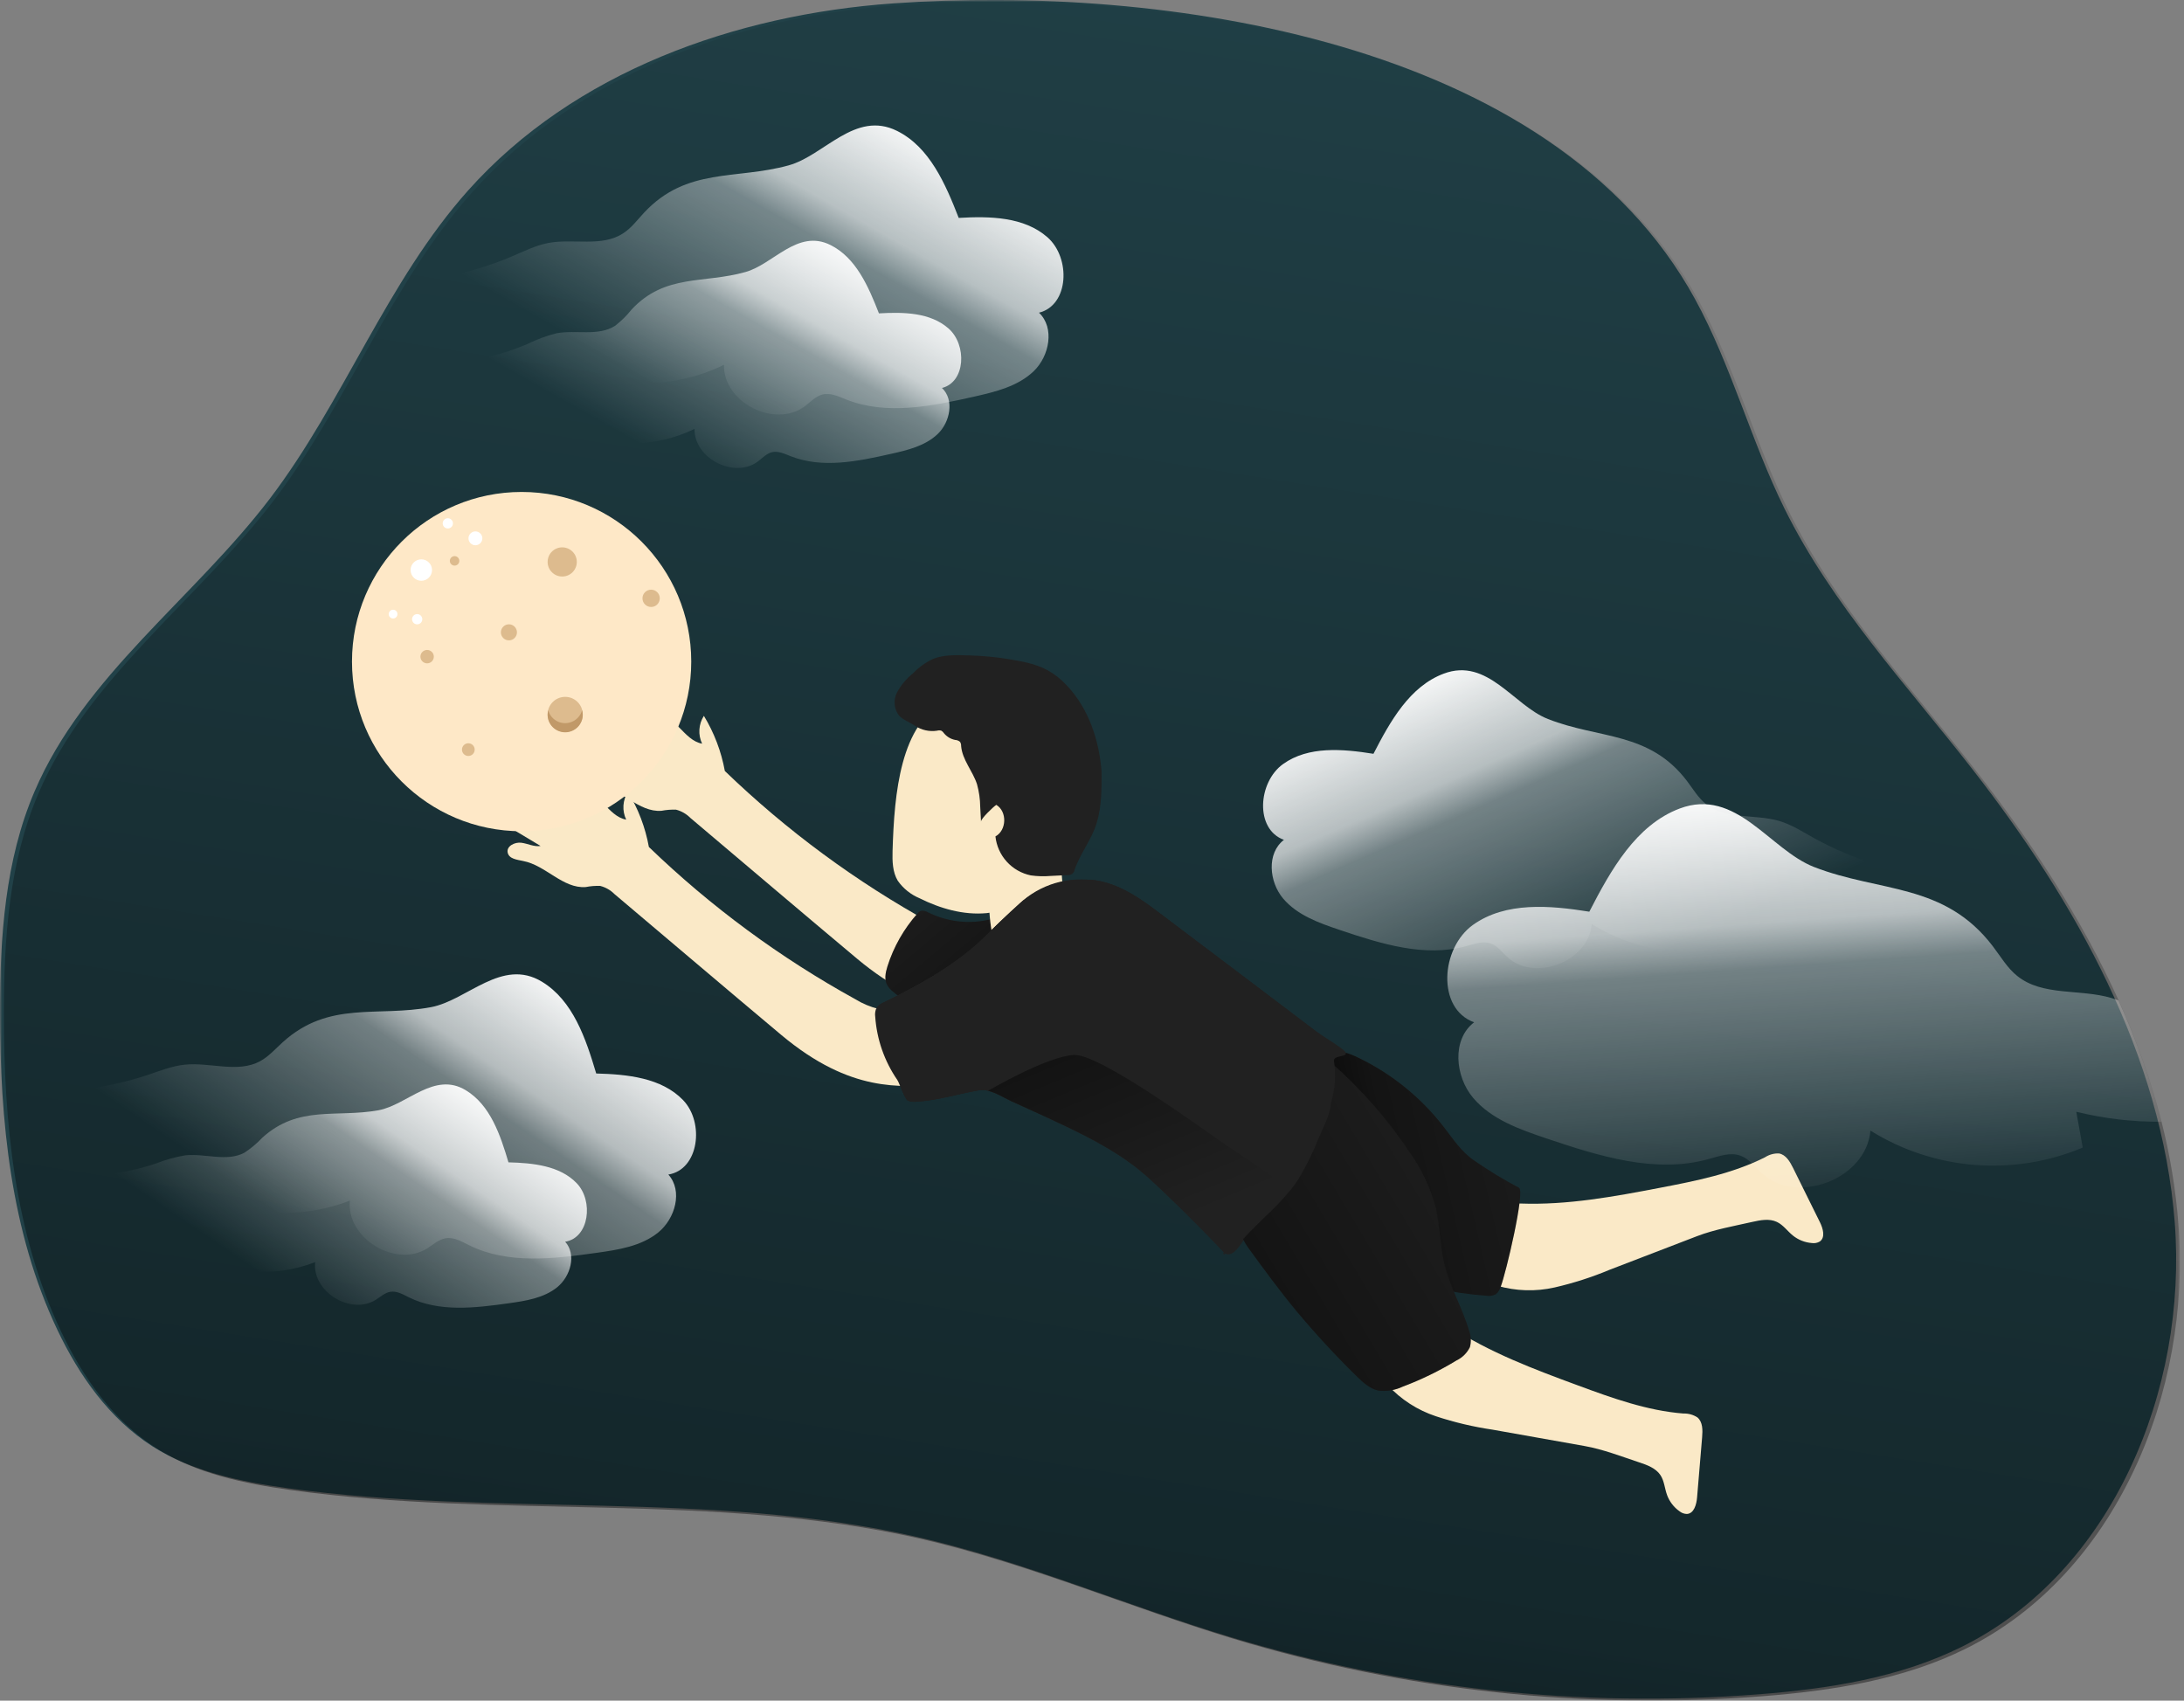 <svg width="515" height="401" viewBox="0 0 515 401" fill="none" xmlns="http://www.w3.org/2000/svg">
<rect x="0" y="0" width="515" height="401" fill="#808080" stroke="none"/>
<g clip-path="url(#clip0_2_488)">
<mask id="mask0_2_488" style="mask-type:luminance" maskUnits="userSpaceOnUse" x="0" y="0" width="515" height="401">
<path d="M514.08 0H0V400.99H514.08V0Z" fill="white"/>
</mask>
<g mask="url(#mask0_2_488)">
<path d="M210.62 0.8C173.29 3.44 135.32 16.98 110.4 44.89C91.19 66.42 81.1 94.61 63.61 117.61C45.61 141.2 19.8 159.36 8.15 186.61C1.19 202.85 -0.01 220.93 6.31015e-07 238.61C6.31015e-07 264.2 2.53 290.43 13.52 313.55C18.65 324.37 25.83 334.55 35.93 341.02C45.37 347.02 56.67 349.36 67.77 350.9C116.96 357.71 167.69 351.32 216.1 362.37C241.32 368.12 265.22 378.46 289.97 385.96C330.37 398.194 372.697 402.786 414.78 399.5C431.23 398.21 447.9 395.62 462.67 388.27C498.11 370.65 515.87 327.74 512.82 288.27C509.77 248.8 489.45 212.61 465.13 181.41C449.56 161.41 432.01 142.61 420.79 119.91C412.85 103.85 408.29 86.23 399.7 70.52C366.07 9.03 273.59 -3.65 210.62 0.8Z" fill="#214148"/>
<path opacity="0.58" d="M463.59 388.72C448.82 396.06 432.15 398.65 415.7 399.95C373.613 403.236 331.283 398.644 290.88 386.41C266.19 378.91 242.24 368.61 217.02 362.81C168.6 351.81 117.87 358.16 68.68 351.35C57.59 349.81 46.29 347.49 36.85 341.46C26.75 335.03 19.57 324.82 14.43 314C3.43 290.88 0.92 264.66 0.91 239.06C0.91 221.38 2.13 203.3 9.07 187.06C20.71 159.79 46.55 141.62 64.52 118.06C82.01 95.11 92.09 66.9 111.32 45.38C136.24 17.44 174.19 3.9 211.53 1.26C274.53 -3.19 366.99 9.49 400.61 70.98C409.21 86.69 413.77 104.31 421.7 120.36C432.94 143.07 450.48 161.89 466.04 181.87C479.04 198.52 490.87 216.6 499.55 235.82C503.753 245.045 507.146 254.617 509.69 264.43C511.72 272.396 513.059 280.523 513.69 288.72C516.78 328.19 499.03 371.1 463.59 388.72Z" fill="url(#paint0_linear_2_488)"/>
<path d="M254.91 213.83C247.577 215.83 240.243 217.663 232.91 219.33C230.31 219.92 227.63 220.48 225.02 219.97C223.135 219.503 221.334 218.748 219.68 217.73C201.911 207.955 185.516 195.87 170.92 181.79C170.083 177.191 168.408 172.785 165.98 168.79C165.36 169.758 164.997 170.868 164.923 172.016C164.85 173.163 165.069 174.31 165.56 175.35C163.38 174.97 161.78 173.17 160.22 171.6C156.981 168.34 153.18 165.691 149 163.78C148.655 163.925 148.376 164.191 148.216 164.529C148.055 164.866 148.025 165.251 148.13 165.61C148.376 166.316 148.792 166.951 149.34 167.46L153.06 171.46L142.19 167.28C141.142 166.805 140.018 166.52 138.87 166.44C138.296 166.41 137.724 166.533 137.212 166.797C136.701 167.06 136.269 167.455 135.96 167.94L148.51 176.55L136.38 173.76C135.38 174.83 136.79 176.42 138.04 177.17L145.34 181.54C143.81 181.8 142.34 180.99 140.79 180.78C139.24 180.57 137.27 181.58 137.58 183.1C137.89 184.62 139.78 184.78 141.23 185.04C146.55 186.04 150.6 191.59 155.98 191.18C157.106 190.962 158.254 190.871 159.4 190.91C160.673 191.235 161.834 191.898 162.76 192.83C175.85 203.89 188.91 215 202.05 226.01C218.66 239.95 230.44 238.09 238.64 237.94C246.84 237.79 254.98 236.35 263.06 234.94C263.862 234.856 264.634 234.593 265.32 234.17C267.32 232.71 266.32 229.61 265.15 227.46C262.43 222.52 258.26 218.36 254.91 213.83Z" fill="#FAE9C7"/>
<path d="M353.05 303.16C357.455 304.445 362.115 304.586 366.59 303.57C371.035 302.55 375.384 301.151 379.59 299.39L400.19 291.47C404.28 289.9 408.93 289.09 413.19 288.12C415.12 287.69 417.19 287.27 419 288.12C420.5 288.83 421.48 290.28 422.76 291.32C424.042 292.354 425.608 292.975 427.25 293.1C427.888 293.195 428.54 293.071 429.1 292.75C430.48 291.81 429.89 289.68 429.15 288.19L422.83 275.42C422.09 273.92 421.12 272.24 419.47 271.97C418.305 271.93 417.156 272.252 416.18 272.89C408.5 276.74 399.94 278.44 391.5 280.06C380.61 282.15 369.61 284.19 358.5 283.78C357.782 283.704 357.055 283.765 356.36 283.96C355.905 284.139 355.482 284.393 355.11 284.71C353.453 286.038 352.208 287.811 351.52 289.82C350.57 292.59 350.76 295.6 350.95 298.53C350.941 299.83 351.204 301.117 351.72 302.31C352.38 303.44 351.77 303.33 353.05 303.16Z" fill="#FAE9C7"/>
<path d="M327.24 326.61C330.345 329.987 334.263 332.514 338.62 333.95C342.961 335.38 347.418 336.434 351.94 337.1L373.65 340.96C377.97 341.72 382.37 343.43 386.53 344.81C388.41 345.43 390.42 346.16 391.53 347.81C392.45 349.18 392.53 350.93 393.09 352.48C393.652 354.032 394.674 355.375 396.02 356.33C396.516 356.739 397.137 356.968 397.78 356.98C399.45 356.89 400.04 354.76 400.18 353.1L401.37 338.9C401.51 337.24 401.54 335.3 400.27 334.22C399.295 333.581 398.145 333.259 396.98 333.3C388.41 332.63 380.2 329.67 372.14 326.69C361.74 322.86 351.27 318.93 342 312.86C341.423 312.424 340.768 312.101 340.07 311.91C339.587 311.825 339.093 311.825 338.61 311.91C336.507 312.189 334.527 313.059 332.9 314.42C330.66 316.31 329.26 318.98 327.9 321.59C327.23 322.701 326.792 323.936 326.61 325.22C326.52 326.53 326.05 326.13 327.24 326.61Z" fill="#FAE9C7"/>
<path d="M218.89 215.17C218.631 214.981 218.335 214.85 218.021 214.784C217.707 214.719 217.383 214.721 217.07 214.79C216.798 214.931 216.559 215.129 216.37 215.37C213.141 218.989 210.717 223.254 209.26 227.88C208.8 229.35 208.46 231.02 209.26 232.37C209.601 232.911 210.03 233.391 210.53 233.79C213.102 236.002 216.09 237.679 219.318 238.723C222.546 239.767 225.95 240.157 229.33 239.87C230.523 239.796 231.697 239.536 232.81 239.1C234.008 238.536 235.093 237.756 236.01 236.8C238.209 234.574 239.83 231.844 240.733 228.848C241.636 225.852 241.793 222.68 241.19 219.61C240.87 218.02 240.19 214.94 238.33 214.99C237.49 214.99 236.18 215.99 235.33 216.25C232.65 217.158 229.817 217.527 226.994 217.337C224.171 217.146 221.414 216.4 218.88 215.14L218.89 215.17Z" fill="#212121"/>
<path opacity="0.58" d="M218.89 215.17C218.631 214.981 218.335 214.85 218.021 214.784C217.707 214.719 217.383 214.721 217.07 214.79C216.798 214.931 216.559 215.129 216.37 215.37C213.141 218.989 210.717 223.254 209.26 227.88C208.8 229.35 208.46 231.02 209.26 232.37C209.601 232.911 210.03 233.391 210.53 233.79C213.102 236.002 216.09 237.679 219.318 238.723C222.546 239.767 225.95 240.157 229.33 239.87C230.523 239.796 231.697 239.536 232.81 239.1C234.008 238.536 235.093 237.756 236.01 236.8C238.209 234.574 239.83 231.844 240.733 228.848C241.636 225.852 241.793 222.68 241.19 219.61C240.87 218.02 240.19 214.94 238.33 214.99C237.49 214.99 236.18 215.99 235.33 216.25C232.65 217.158 229.817 217.527 226.994 217.337C224.171 217.146 221.414 216.4 218.88 215.14L218.89 215.17Z" fill="url(#paint1_linear_2_488)"/>
<path d="M211.11 189.98C210.72 193.76 210.57 197.46 210.47 200.66C210.4 203.07 210.47 205.61 211.69 207.66C212.985 209.505 214.778 210.944 216.86 211.81C221.74 214.24 227.19 215.81 232.63 215.31C235.791 214.962 238.839 213.938 241.569 212.307C244.299 210.677 246.645 208.478 248.45 205.86C252.09 200.61 255.74 194.86 256.56 188.43C257.434 182.069 256.096 175.602 252.77 170.11C251.091 167.396 248.857 165.067 246.215 163.277C243.574 161.486 240.583 160.274 237.44 159.72C229.33 158.46 221.03 164.61 216.65 171.1C213.3 176.08 211.81 183.17 211.11 189.98Z" fill="#FAE9C7"/>
<path d="M233.3 214.93C233.516 218.215 234.069 221.468 234.95 224.64C235.158 225.509 235.601 226.305 236.23 226.94C237.7 228.23 239.94 227.63 241.9 227.56C242.724 227.612 243.552 227.531 244.35 227.32C245.044 227.006 245.664 226.55 246.17 225.98C247.663 224.701 248.866 223.12 249.7 221.34C250.076 220.249 250.298 219.112 250.36 217.96C250.839 212.542 250.661 207.085 249.83 201.71C249.69 200.8 249.42 199.71 248.58 199.39C248.125 199.222 247.629 199.197 247.16 199.32C245.269 199.792 243.461 200.551 241.8 201.57C240.2 202.423 238.57 203.207 236.91 203.92C235.77 204.42 233.81 204.78 232.97 205.77C232.13 206.76 232.63 208.32 232.74 209.44C232.93 211.27 233.11 213.1 233.3 214.93Z" fill="#FAE9C7"/>
<path d="M220.02 155.36C218.244 156.205 216.635 157.364 215.27 158.78C213.751 160.008 212.484 161.52 211.54 163.23C211.081 164.096 210.881 165.076 210.962 166.052C211.044 167.029 211.404 167.962 212 168.74C212.94 169.74 214.56 170.32 215.72 171.1C217.256 172.147 219.132 172.573 220.97 172.29C221.296 172.192 221.644 172.192 221.97 172.29C222.226 172.44 222.442 172.649 222.6 172.9C223.269 173.712 224.198 174.266 225.23 174.47C225.658 174.485 226.068 174.648 226.39 174.93C226.571 175.231 226.658 175.579 226.64 175.93C226.92 179.18 229.38 181.8 230.39 184.93C230.866 186.657 231.118 188.439 231.14 190.23L231.33 193.7C231.33 193 234.27 190.2 234.93 189.78C237.52 191.32 237.4 195.78 234.73 197.22C234.966 199.438 235.901 201.524 237.401 203.176C238.9 204.828 240.885 205.96 243.07 206.41C244.614 206.628 246.177 206.672 247.73 206.54L251.73 206.34C252.134 206.385 252.54 206.268 252.858 206.015C253.177 205.763 253.382 205.394 253.43 204.99C254.8 201.1 257.43 197.99 258.62 193.99C259.81 189.99 259.76 186.12 259.76 181.99C259.2 174.56 256.71 167.07 251.6 161.66C250.259 160.193 248.689 158.953 246.95 157.99C244.12 156.47 240.89 155.92 237.72 155.4C234.743 154.914 231.736 154.63 228.72 154.55C225.9 154.46 222.67 154.3 220.02 155.36Z" fill="#212121"/>
<path d="M313.84 260C312.95 262.9 311.95 265.87 310.77 268.79L310.71 268.93C310.45 269.597 310.18 270.237 309.9 270.85C309.63 271.44 309.36 272.04 309.08 272.63C309.051 272.702 309.017 272.772 308.98 272.84C308.84 273.14 308.68 273.44 308.53 273.73L308.05 274.68C307.72 275.3 307.38 275.92 307.05 276.53C306.81 276.96 306.55 277.37 306.28 277.79C306.28 277.79 306.28 277.79 306.28 277.85C304.172 281.321 301.463 284.389 298.28 286.91C297.76 287.31 297.22 287.7 296.66 288.07C295.263 289.123 293.601 289.767 291.86 289.93C290.551 289.909 289.259 289.627 288.06 289.1C284.662 287.794 281.346 286.285 278.13 284.58C276.81 283.28 275.47 281.99 274.13 280.72C272.39 279.06 270.63 277.42 268.77 275.9C262.24 270.61 254.55 267.02 246.94 263.47L238.41 259.61C236.67 258.8 234.88 257.61 232.99 257.2C232.919 257.15 232.842 257.11 232.76 257.08C232.083 256.92 231.377 256.92 230.7 257.08C225.7 257.95 221.42 259.37 216.33 259.73C215.583 259.84 214.821 259.764 214.11 259.51C213.37 259.19 212.05 255.26 211.59 254.6C208.549 250.179 206.75 245.023 206.38 239.67C206.294 239.059 206.362 238.437 206.58 237.86C207.052 237.123 207.755 236.563 208.58 236.27C217.36 231.95 226.09 227.14 232.95 220.16L233.72 219.39C234.15 218.96 234.59 218.52 235.07 218.07L235.94 217.24C236.73 216.48 237.56 215.71 238.37 214.94L239.37 214.04L239.91 213.54C241.712 211.848 243.78 210.463 246.03 209.44C246.66 209.15 247.31 208.89 247.97 208.65C248.3 208.54 248.62 208.43 248.97 208.34C249.628 208.139 250.295 207.972 250.97 207.84C252.333 207.568 253.72 207.431 255.11 207.43H255.85H256.41H256.84C257.007 207.42 257.173 207.42 257.34 207.43C257.56 207.43 257.77 207.48 257.99 207.52H258.14L258.82 207.64C259.32 207.73 259.82 207.83 260.3 207.96L260.73 208.08L261.03 208.17L261.32 208.26C261.6 208.34 261.89 208.44 262.18 208.54C266.56 210.1 270.35 212.95 274.07 215.76L296.84 232.96L310.31 243.15C311.289 243.819 312.17 244.62 312.93 245.53C313.854 246.898 314.433 248.47 314.62 250.11C315.126 253.423 314.859 256.808 313.84 260Z" fill="#212121"/>
<path d="M296.08 289.04L295.69 289.12C296.04 288.749 296.453 288.445 296.91 288.22C297.136 288.115 297.381 288.057 297.63 288.049C297.879 288.04 298.127 288.081 298.36 288.17C298.86 288.36 297.63 288.71 296.08 289.04Z" fill="#212121"/>
<path d="M313.84 260C312.95 262.9 311.95 265.87 310.77 268.79C310.21 270.17 309.61 271.53 308.96 272.88C308.82 273.18 308.66 273.48 308.51 273.77L308.03 274.72C307.7 275.34 307.36 275.96 307.03 276.57C306.77 277.023 306.5 277.463 306.22 277.89C304.111 281.366 301.403 284.44 298.22 286.97C297.7 287.37 297.16 287.76 296.6 288.13C295.855 288.641 295.061 289.076 294.23 289.43C294.71 289.34 295.23 289.24 295.7 289.12C295.202 289.653 294.747 290.225 294.34 290.83C292.55 293.39 290.85 296.64 288.83 295.56L288.53 295.4C288.53 295.4 288.53 295.35 288.61 295.33C283.89 290.357 279.047 285.503 274.08 280.77C272.34 279.11 270.58 277.47 268.72 275.95C262.19 270.66 254.5 267.07 246.89 263.52L238.41 259.61C236.67 258.8 234.88 257.61 232.99 257.2C232.919 257.15 232.842 257.11 232.76 257.08C232.083 256.92 231.377 256.92 230.7 257.08C225.7 257.95 221.42 259.37 216.33 259.73C215.583 259.84 214.821 259.764 214.11 259.51C213.37 259.19 212.05 255.26 211.59 254.6C208.549 250.179 206.75 245.023 206.38 239.67C206.294 239.059 206.362 238.437 206.58 237.86C207.052 237.123 207.755 236.563 208.58 236.27C217.36 231.95 226.09 227.14 232.95 220.16L233.72 219.39C234.15 218.96 234.59 218.52 235.07 218.07L235.94 217.24C236.73 216.48 237.56 215.71 238.37 214.94L239.37 214.04L239.91 213.54L240.29 213.18C242.708 210.869 245.642 209.168 248.85 208.22C252.057 207.273 255.444 207.104 258.73 207.73C259.26 207.83 259.73 207.95 260.31 208.09L260.74 208.21L261.33 208.39C261.61 208.47 261.9 208.57 262.19 208.67C266.57 210.23 270.36 213.08 274.08 215.89L296.85 233.09L310.32 243.28C311.299 243.949 312.18 244.75 312.94 245.66C313.864 247.028 314.443 248.6 314.63 250.24C315.113 253.511 314.843 256.849 313.84 260Z" fill="#212121"/>
<path d="M288.51 295.41C288.51 295.41 288.51 295.36 288.59 295.34L288.81 295.57C289.07 295.72 288.43 295.92 288.44 295.57C288.449 295.512 288.474 295.457 288.51 295.41Z" fill="#212121"/>
<path d="M340.35 265.61C342.6 268.5 344.64 271.68 347.7 273.7C351.066 276.031 354.569 278.158 358.19 280.07C359.69 280.82 355.11 300.24 353.87 303.4C353.677 304.091 353.279 304.708 352.73 305.17C352.038 305.538 351.241 305.661 350.47 305.52C334.153 304.304 318.521 298.459 305.41 288.67C303.41 287.14 301.22 285.17 301.18 282.61C301.273 281.198 301.698 279.827 302.42 278.61L308.1 267.19C310.32 262.71 312.54 258.08 313.39 253.11C314.3 247.82 315.15 246.92 320.39 249.45C328.195 253.234 335.025 258.763 340.35 265.61Z" fill="#212121"/>
<path opacity="0.58" d="M340.35 265.61C342.6 268.5 344.64 271.68 347.7 273.7C351.066 276.031 354.569 278.158 358.19 280.07C359.69 280.82 355.11 300.24 353.87 303.4C353.677 304.091 353.279 304.708 352.73 305.17C352.038 305.538 351.241 305.661 350.47 305.52C334.153 304.304 318.521 298.459 305.41 288.67C303.41 287.14 301.22 285.17 301.18 282.61C301.273 281.198 301.698 279.827 302.42 278.61L308.1 267.19C310.32 262.71 312.54 258.08 313.39 253.11C314.3 247.82 315.15 246.92 320.39 249.45C328.195 253.234 335.025 258.763 340.35 265.61Z" fill="url(#paint2_linear_2_488)"/>
<path d="M319.95 324.55C321.42 325.99 323.03 327.47 325.04 327.89C326.996 328.129 328.98 327.807 330.76 326.96C335.173 325.299 339.421 323.23 343.45 320.78C344.826 320.123 345.94 319.02 346.61 317.65C346.96 316.351 346.887 314.974 346.4 313.72C344.83 308.36 341.88 303.46 340.57 298.03C339.5 293.56 339.57 288.86 338.47 284.4C337.198 279.894 335.169 275.636 332.47 271.81C327.252 263.954 321.014 256.825 313.92 250.61C311.145 262.02 305.602 272.571 297.78 281.33C293.37 286.12 290.2 288.54 294.43 294.33C298.13 299.39 301.8 304.45 305.82 309.27C310.267 314.577 314.977 319.67 319.95 324.55Z" fill="#212121"/>
<path opacity="0.58" d="M319.95 324.55C321.42 325.99 323.03 327.47 325.04 327.89C326.996 328.129 328.98 327.807 330.76 326.96C335.173 325.299 339.421 323.23 343.45 320.78C344.826 320.123 345.94 319.02 346.61 317.65C346.96 316.351 346.887 314.974 346.4 313.72C344.83 308.36 341.88 303.46 340.57 298.03C339.5 293.56 339.57 288.86 338.47 284.4C337.198 279.894 335.169 275.636 332.47 271.81C327.252 263.954 321.014 256.825 313.92 250.61C311.145 262.02 305.602 272.571 297.78 281.33C293.37 286.12 290.2 288.54 294.43 294.33C298.13 299.39 301.8 304.45 305.82 309.27C310.267 314.577 314.977 319.67 319.95 324.55Z" fill="url(#paint3_linear_2_488)"/>
<path d="M151.9 50.12C150.3 51.83 148.9 53.77 146.9 55.04C141.9 58.3 135.2 56.19 129.31 57.29C126.31 57.85 123.47 59.29 120.62 60.5C110.62 64.76 99.79 66.5 89.07 68.21C102.101 77.071 117.94 80.82 133.56 78.74L131.71 85.15C137.669 88.398 144.319 90.173 151.104 90.324C157.889 90.475 164.612 88.999 170.71 86.02C170.54 94.92 182.76 101.13 189.85 95.74C191.16 94.74 192.34 93.43 193.94 93.03C195.86 92.55 197.8 93.51 199.64 94.24C209.1 97.96 219.73 95.77 229.64 93.54C234.69 92.4 240 91.12 243.74 87.54C247.48 83.96 248.74 77.28 245 73.73C252.12 71.97 252.52 60.8 247 55.95C241.48 51.1 233.4 50.95 226.07 51.38C222.95 43.38 219.22 34.7 211.54 30.87C201.64 25.94 194.37 36.68 185.97 38.99C173.54 42.44 161.96 39.37 151.9 50.12Z" fill="url(#paint4_linear_2_488)"/>
<path d="M148.96 72.95C147.819 74.388 146.509 75.684 145.06 76.81C141.06 79.37 135.86 77.72 131.24 78.58C128.879 79.171 126.589 80.016 124.41 81.1C116.56 84.45 108.04 85.82 99.62 87.17C109.858 94.127 122.3 97.072 134.57 95.44L133.12 100.44C137.804 102.996 143.032 104.392 148.366 104.512C153.7 104.632 158.986 103.472 163.78 101.13C163.64 108.13 173.25 113 178.78 108.76C179.78 107.98 180.78 106.95 181.99 106.63C183.5 106.26 184.99 107.01 186.47 107.58C193.9 110.51 202.25 108.79 210.04 107.03C214.04 106.14 218.18 105.14 221.12 102.33C224.06 99.52 225.07 94.26 222.12 91.48C227.71 90.09 228.03 81.32 223.7 77.48C219.37 73.64 213.01 73.56 207.26 73.89C204.8 67.61 201.87 60.78 195.83 57.77C188.06 53.9 182.35 62.34 175.75 64.15C165.96 66.92 156.87 64.51 148.96 72.95Z" fill="url(#paint5_linear_2_488)"/>
<path d="M397.8 184.15C399.22 186.02 400.42 188.09 402.24 189.56C406.9 193.31 413.76 191.91 419.5 193.56C422.5 194.44 425.11 196.15 427.82 197.65C437.31 202.91 447.92 205.76 458.41 208.57C444.535 216.042 428.393 218.139 413.07 214.46L414.25 221.03C407.987 223.652 401.186 224.735 394.418 224.189C387.65 223.643 381.112 221.483 375.35 217.89C374.6 226.76 361.8 231.67 355.35 225.58C354.15 224.45 353.11 223.03 351.56 222.47C349.7 221.79 347.67 222.55 345.76 223.08C335.98 225.81 325.63 222.54 316 219.3C311.09 217.65 305.94 215.83 302.59 211.89C299.24 207.95 298.65 201.17 302.76 198.03C295.86 195.54 296.61 184.4 302.58 180.14C308.55 175.88 316.58 176.58 323.87 177.74C327.8 170.11 332.4 161.85 340.44 158.84C350.79 154.95 356.92 166.38 365.03 169.54C377.06 174.29 388.89 172.43 397.8 184.15Z" fill="url(#paint6_linear_2_488)"/>
<path d="M489.6 262.15C490.11 264.97 490.6 267.78 491.12 270.59C483.064 273.973 474.314 275.375 465.603 274.679C456.893 273.983 448.477 271.209 441.06 266.59C440.11 278.01 423.63 284.34 415.29 276.5C413.74 275.05 412.4 273.21 410.41 272.5C408.01 271.63 405.41 272.61 402.94 273.29C390.35 276.81 377.03 272.6 364.65 268.43C358.33 266.3 351.7 263.96 347.39 258.89C343.08 253.82 342.31 245.09 347.61 241.05C338.73 237.85 339.69 223.51 347.38 218.05C355.07 212.59 365.45 213.47 374.77 214.97C379.83 205.15 385.77 194.52 396.09 190.64C409.41 185.64 417.3 200.34 427.74 204.42C443.27 210.48 458.49 208.08 469.96 223.17C471.78 225.56 473.32 228.23 475.67 230.12C481.67 234.95 490.49 233.12 497.88 235.32C498.44 235.49 499 235.68 499.55 235.89C503.753 245.115 507.146 254.687 509.69 264.5C502.922 264.555 496.173 263.765 489.6 262.15Z" fill="url(#paint7_linear_2_488)"/>
<path d="M66.66 245.75C64.93 247.32 63.36 249.13 61.3 250.24C56.03 253.07 49.55 250.43 43.59 251.04C40.51 251.35 37.59 252.54 34.66 253.52C24.36 256.94 13.41 257.79 2.59 258.62C14.845 268.524 30.323 273.559 46.06 272.76L43.7 279C49.373 282.731 55.857 285.048 62.609 285.758C69.361 286.468 76.186 285.549 82.51 283.08C81.6 291.94 93.28 299.08 100.78 294.34C102.17 293.45 103.45 292.24 105.08 291.97C107.08 291.65 108.89 292.77 110.67 293.64C119.78 298.14 130.56 296.83 140.67 295.41C145.79 294.69 151.2 293.86 155.22 290.6C159.24 287.34 161.06 280.79 157.6 276.95C164.84 275.78 166.16 264.68 161.08 259.4C156 254.12 147.92 253.31 140.59 253.12C138.14 244.89 135.13 235.93 127.79 231.48C118.34 225.75 110.2 235.86 101.64 237.48C88.86 239.87 77.58 235.86 66.66 245.75Z" fill="url(#paint8_linear_2_488)"/>
<path d="M61.85 268.26C60.595 269.6 59.185 270.785 57.65 271.79C53.51 274.01 48.41 271.94 43.73 272.41C41.334 272.809 38.987 273.462 36.73 274.36C28.64 277.05 20.04 277.72 11.53 278.36C21.161 286.142 33.324 290.097 45.69 289.47L43.83 294.37C48.283 297.305 53.373 299.13 58.676 299.694C63.979 300.258 69.34 299.543 74.31 297.61C73.59 304.61 82.77 310.22 88.66 306.45C89.76 305.76 90.76 304.81 92.04 304.6C93.58 304.35 95.04 305.22 96.43 305.91C103.59 309.44 112.06 308.41 119.96 307.3C123.96 306.74 128.23 306.08 131.39 303.52C134.55 300.96 135.99 295.81 133.27 292.79C138.96 291.87 139.99 283.16 136 279C132.01 274.84 125.67 274.22 119.9 274.07C117.98 267.61 115.61 260.56 109.84 257.07C102.42 252.57 96.03 260.51 89.3 261.78C79.3 263.61 70.43 260.49 61.85 268.26Z" fill="url(#paint9_linear_2_488)"/>
<path d="M237 231.75C229.667 233.75 222.333 235.583 215 237.25C212.41 237.83 209.72 238.4 207.11 237.88C205.225 237.419 203.423 236.667 201.77 235.65C184.003 225.872 167.608 213.787 153.01 199.71C152.177 195.11 150.502 190.703 148.07 186.71C147.449 187.676 147.086 188.785 147.014 189.932C146.942 191.078 147.165 192.224 147.66 193.26C145.48 192.89 143.88 191.08 142.32 189.51C139.073 186.255 135.269 183.607 131.09 181.69C130.746 181.835 130.467 182.102 130.308 182.44C130.15 182.778 130.122 183.163 130.23 183.52C130.464 184.232 130.881 184.871 131.44 185.37L135.15 189.37L124.33 185.21C123.278 184.736 122.151 184.451 121 184.37C120.426 184.342 119.855 184.466 119.344 184.73C118.833 184.993 118.4 185.386 118.09 185.87L130.64 194.48L118.51 191.68C117.51 192.75 118.92 194.35 120.18 195.1L127.47 199.47C125.95 199.73 124.47 198.91 122.93 198.71C121.39 198.51 119.4 199.51 119.71 201.02C120.02 202.53 121.91 202.7 123.37 203.02C128.68 204.02 132.73 209.57 138.12 209.16C139.242 208.936 140.387 208.846 141.53 208.89C142.803 209.215 143.964 209.878 144.89 210.81C157.99 221.87 171.05 232.98 184.18 243.99C200.79 257.92 212.57 256.07 220.78 255.92C228.99 255.77 237.11 254.33 245.2 252.92C246 252.842 246.77 252.578 247.45 252.15C249.45 250.69 248.45 247.6 247.28 245.45C244.51 240.44 240.34 236.27 237 231.75Z" fill="#FAE9C7"/>
<path d="M314.57 250.26C315.069 253.52 314.82 256.851 313.84 260C313.84 262.62 311.75 266.37 310.77 268.78L310.71 268.92C310.45 269.57 310.18 270.21 309.9 270.85L309.08 272.63C309.051 272.699 309.017 272.765 308.98 272.83C308.84 273.13 308.68 273.44 308.53 273.73L308.05 274.67C307.72 275.3 307.38 275.92 307.05 276.53L306.5 277.45C306.44 277.568 306.366 277.679 306.28 277.78C306.288 277.803 306.288 277.827 306.28 277.85C305.738 278.717 305.147 279.551 304.51 280.35C302.598 282.675 300.53 284.866 298.32 286.91L297.02 288.17L296.19 288.99C295.59 289.58 295.02 290.17 294.44 290.77C294.12 291.1 293.81 291.45 293.5 291.77C292.29 293.13 290.98 294.54 289.23 295.02C289.042 295.057 288.864 295.136 288.71 295.25C285.263 291.61 281.75 288.04 278.17 284.54C276.86 283.25 275.52 281.96 274.17 280.69C272.43 279.03 270.67 277.38 268.81 275.87C262.28 270.58 254.59 266.98 246.98 263.44L238.41 259.61C236.67 258.8 234.88 257.61 232.99 257.2C232.24 257.018 231.461 256.991 230.7 257.12C225.7 257.99 221.42 259.41 216.33 259.76C215.584 259.878 214.821 259.806 214.11 259.55C213.37 259.23 212.05 255.3 211.59 254.64C208.548 250.216 206.748 245.056 206.38 239.7C206.294 239.093 206.363 238.474 206.58 237.9C207.052 237.163 207.755 236.603 208.58 236.31C217.36 231.99 226.09 227.18 232.95 220.2L233.71 219.43L235.07 218.1L235.94 217.27L238.37 214.98L239.37 214.08L239.91 213.58C241.715 211.889 243.781 210.501 246.03 209.47C246.66 209.18 247.31 208.92 247.96 208.69L248.96 208.37C249.63 208.18 250.29 208.01 250.96 207.88C252.323 207.608 253.71 207.471 255.1 207.47H255.84H256.4H256.83H257.33L257.98 207.55H258.13L258.81 207.66C259.31 207.75 259.81 207.86 260.29 207.99L260.72 208.1L261.02 208.19L261.31 208.28L262.16 208.57C266.55 210.12 270.34 212.97 274.06 215.78L296.83 232.98C301.31 236.38 305.8 239.777 310.3 243.17C311.24 243.88 316.49 247.05 317.2 247.99C318.19 249.43 314.31 248.61 314.57 250.26Z" fill="#212121"/>
<path d="M304.42 280.39C302.508 282.715 300.44 284.906 298.23 286.95L296.93 288.21L296.1 289.03C295.5 289.62 294.93 290.21 294.35 290.81C294.03 291.14 293.72 291.49 293.41 291.81C292.2 293.17 290.89 294.58 289.14 295.06C288.952 295.097 288.774 295.176 288.62 295.29C285.173 291.65 281.66 288.08 278.08 284.58C276.77 283.29 275.43 282 274.08 280.73C272.34 279.07 270.58 277.42 268.72 275.91C262.19 270.62 254.5 267.02 246.89 263.48L238.41 259.61C236.67 258.8 234.88 257.61 232.99 257.2C232.99 257.2 246.84 249.06 253.26 248.75C259.68 248.44 286.89 268.62 289.33 270.15C290.64 270.96 297.9 275.92 304.42 280.39Z" fill="url(#paint10_linear_2_488)"/>
</g>
<path d="M123 196C145.091 196 163 178.091 163 156C163 133.909 145.091 116 123 116C100.909 116 83 133.909 83 156C83 178.091 100.909 196 123 196Z" fill="#FEE8C7"/>
<path d="M107.193 133.367C107.812 133.367 108.313 132.865 108.313 132.247C108.313 131.628 107.812 131.127 107.193 131.127C106.575 131.127 106.073 131.628 106.073 132.247C106.073 132.865 106.575 133.367 107.193 133.367Z" fill="#DDBB8E"/>
<path d="M120.007 150.993C121.052 150.993 121.9 150.146 121.9 149.1C121.9 148.054 121.052 147.207 120.007 147.207C118.961 147.207 118.113 148.054 118.113 149.1C118.113 150.146 118.961 150.993 120.007 150.993Z" fill="#DDBB8E"/>
<path d="M153.54 143.12C154.667 143.12 155.58 142.207 155.58 141.08C155.58 139.953 154.667 139.04 153.54 139.04C152.413 139.04 151.5 139.953 151.5 141.08C151.5 142.207 152.413 143.12 153.54 143.12Z" fill="#DDBB8E"/>
<path d="M133.273 172.593C135.56 172.593 137.413 170.74 137.413 168.453C137.413 166.167 135.56 164.313 133.273 164.313C130.987 164.313 129.133 166.167 129.133 168.453C129.133 170.74 130.987 172.593 133.273 172.593Z" fill="#DDBB8E"/>
<path d="M137.42 168.507C137.433 170.8 135.587 172.66 133.293 172.673C131 172.687 129.14 170.84 129.127 168.547C129.127 168.18 129.173 167.813 129.267 167.46C129.873 169.667 132.153 170.973 134.36 170.367C135.773 169.98 136.88 168.873 137.267 167.46C137.36 167.8 137.413 168.153 137.42 168.507Z" fill="#C19968"/>
<path d="M132.573 135.94C134.473 135.94 136.013 134.4 136.013 132.5C136.013 130.6 134.473 129.06 132.573 129.06C130.674 129.06 129.133 130.6 129.133 132.5C129.133 134.4 130.674 135.94 132.573 135.94Z" fill="#DDBB8E"/>
<path d="M92.693 145.833C93.264 145.833 93.727 145.371 93.727 144.8C93.727 144.229 93.264 143.767 92.693 143.767C92.123 143.767 91.66 144.229 91.66 144.8C91.66 145.371 92.123 145.833 92.693 145.833Z" fill="white"/>
<path d="M99.347 136.94C100.742 136.94 101.873 135.809 101.873 134.413C101.873 133.018 100.742 131.887 99.347 131.887C97.951 131.887 96.82 133.018 96.82 134.413C96.82 135.809 97.951 136.94 99.347 136.94Z" fill="white"/>
<path d="M105.6 124.613C106.266 124.613 106.807 124.073 106.807 123.407C106.807 122.74 106.266 122.2 105.6 122.2C104.934 122.2 104.393 122.74 104.393 123.407C104.393 124.073 104.934 124.613 105.6 124.613Z" fill="white"/>
<path d="M112.107 128.567C113.009 128.567 113.74 127.835 113.74 126.933C113.74 126.031 113.009 125.3 112.107 125.3C111.205 125.3 110.473 126.031 110.473 126.933C110.473 127.835 111.205 128.567 112.107 128.567Z" fill="white"/>
<path d="M98.373 147.213C99.04 147.213 99.58 146.673 99.58 146.007C99.58 145.34 99.04 144.8 98.373 144.8C97.707 144.8 97.167 145.34 97.167 146.007C97.167 146.673 97.707 147.213 98.373 147.213Z" fill="white"/>
<path d="M110.433 178.253C111.262 178.253 111.933 177.582 111.933 176.753C111.933 175.925 111.262 175.253 110.433 175.253C109.605 175.253 108.933 175.925 108.933 176.753C108.933 177.582 109.605 178.253 110.433 178.253Z" fill="#DDBB8E"/>
<path d="M100.72 156.413C101.593 156.413 102.3 155.706 102.3 154.833C102.3 153.961 101.593 153.253 100.72 153.253C99.847 153.253 99.14 153.961 99.14 154.833C99.14 155.706 99.847 156.413 100.72 156.413Z" fill="#DDBB8E"/>
</g>
<defs>
<linearGradient id="paint0_linear_2_488" x1="231.83" y1="427.14" x2="305.21" y2="-38.82" gradientUnits="userSpaceOnUse">
<stop offset="0.01"/>
<stop offset="0.13" stop-opacity="0.69"/>
<stop offset="1" stop-opacity="0"/>
</linearGradient>
<linearGradient id="paint1_linear_2_488" x1="235.9" y1="237.68" x2="206.85" y2="203.13" gradientUnits="userSpaceOnUse">
<stop offset="0.01"/>
<stop offset="0.13" stop-opacity="0.69"/>
<stop offset="1" stop-opacity="0"/>
</linearGradient>
<linearGradient id="paint2_linear_2_488" x1="320.97" y1="279.81" x2="384.26" y2="265.14" gradientUnits="userSpaceOnUse">
<stop offset="0.01"/>
<stop offset="0.13" stop-opacity="0.69"/>
<stop offset="1" stop-opacity="0"/>
</linearGradient>
<linearGradient id="paint3_linear_2_488" x1="289.73" y1="308.88" x2="360.05" y2="267" gradientUnits="userSpaceOnUse">
<stop offset="0.01"/>
<stop offset="0.13" stop-opacity="0.69"/>
<stop offset="1" stop-opacity="0"/>
</linearGradient>
<linearGradient id="paint4_linear_2_488" x1="157.46" y1="94.25" x2="200.24" y2="18.51" gradientUnits="userSpaceOnUse">
<stop offset="0.02" stop-color="white" stop-opacity="0"/>
<stop offset="0.58" stop-color="white" stop-opacity="0.39"/>
<stop offset="0.68" stop-color="white" stop-opacity="0.68"/>
<stop offset="1" stop-color="white"/>
</linearGradient>
<linearGradient id="paint5_linear_2_488" x1="153.33" y1="107.63" x2="186.95" y2="48.12" gradientUnits="userSpaceOnUse">
<stop offset="0.02" stop-color="white" stop-opacity="0"/>
<stop offset="0.58" stop-color="white" stop-opacity="0.39"/>
<stop offset="0.68" stop-color="white" stop-opacity="0.68"/>
<stop offset="1" stop-color="white"/>
</linearGradient>
<linearGradient id="paint6_linear_2_488" x1="390.147" y1="227.037" x2="355.369" y2="147.776" gradientUnits="userSpaceOnUse">
<stop offset="0.02" stop-color="white" stop-opacity="0"/>
<stop offset="0.58" stop-color="white" stop-opacity="0.39"/>
<stop offset="0.68" stop-color="white" stop-opacity="0.68"/>
<stop offset="1" stop-color="white"/>
</linearGradient>
<linearGradient id="paint7_linear_2_488" x1="428.43" y1="289.14" x2="420.87" y2="183.2" gradientUnits="userSpaceOnUse">
<stop offset="0.02" stop-color="white" stop-opacity="0"/>
<stop offset="0.58" stop-color="white" stop-opacity="0.39"/>
<stop offset="0.68" stop-color="white" stop-opacity="0.68"/>
<stop offset="1" stop-color="white"/>
</linearGradient>
<linearGradient id="paint8_linear_2_488" x1="68.559" y1="290.21" x2="117.426" y2="218.247" gradientUnits="userSpaceOnUse">
<stop offset="0.02" stop-color="white" stop-opacity="0"/>
<stop offset="0.58" stop-color="white" stop-opacity="0.39"/>
<stop offset="0.68" stop-color="white" stop-opacity="0.68"/>
<stop offset="1" stop-color="white"/>
</linearGradient>
<linearGradient id="paint9_linear_2_488" x1="63.343" y1="303.195" x2="101.746" y2="246.653" gradientUnits="userSpaceOnUse">
<stop offset="0.02" stop-color="white" stop-opacity="0"/>
<stop offset="0.58" stop-color="white" stop-opacity="0.39"/>
<stop offset="0.68" stop-color="white" stop-opacity="0.68"/>
<stop offset="1" stop-color="white"/>
</linearGradient>
<linearGradient id="paint10_linear_2_488" x1="243.13" y1="207.49" x2="277.06" y2="288.82" gradientUnits="userSpaceOnUse">
<stop offset="0.01"/>
<stop offset="0.13" stop-opacity="0.69"/>
<stop offset="1" stop-opacity="0"/>
</linearGradient>
<clipPath id="clip0_2_488">
<rect width="515" height="401" fill="white"/>
</clipPath>
</defs>
</svg>
